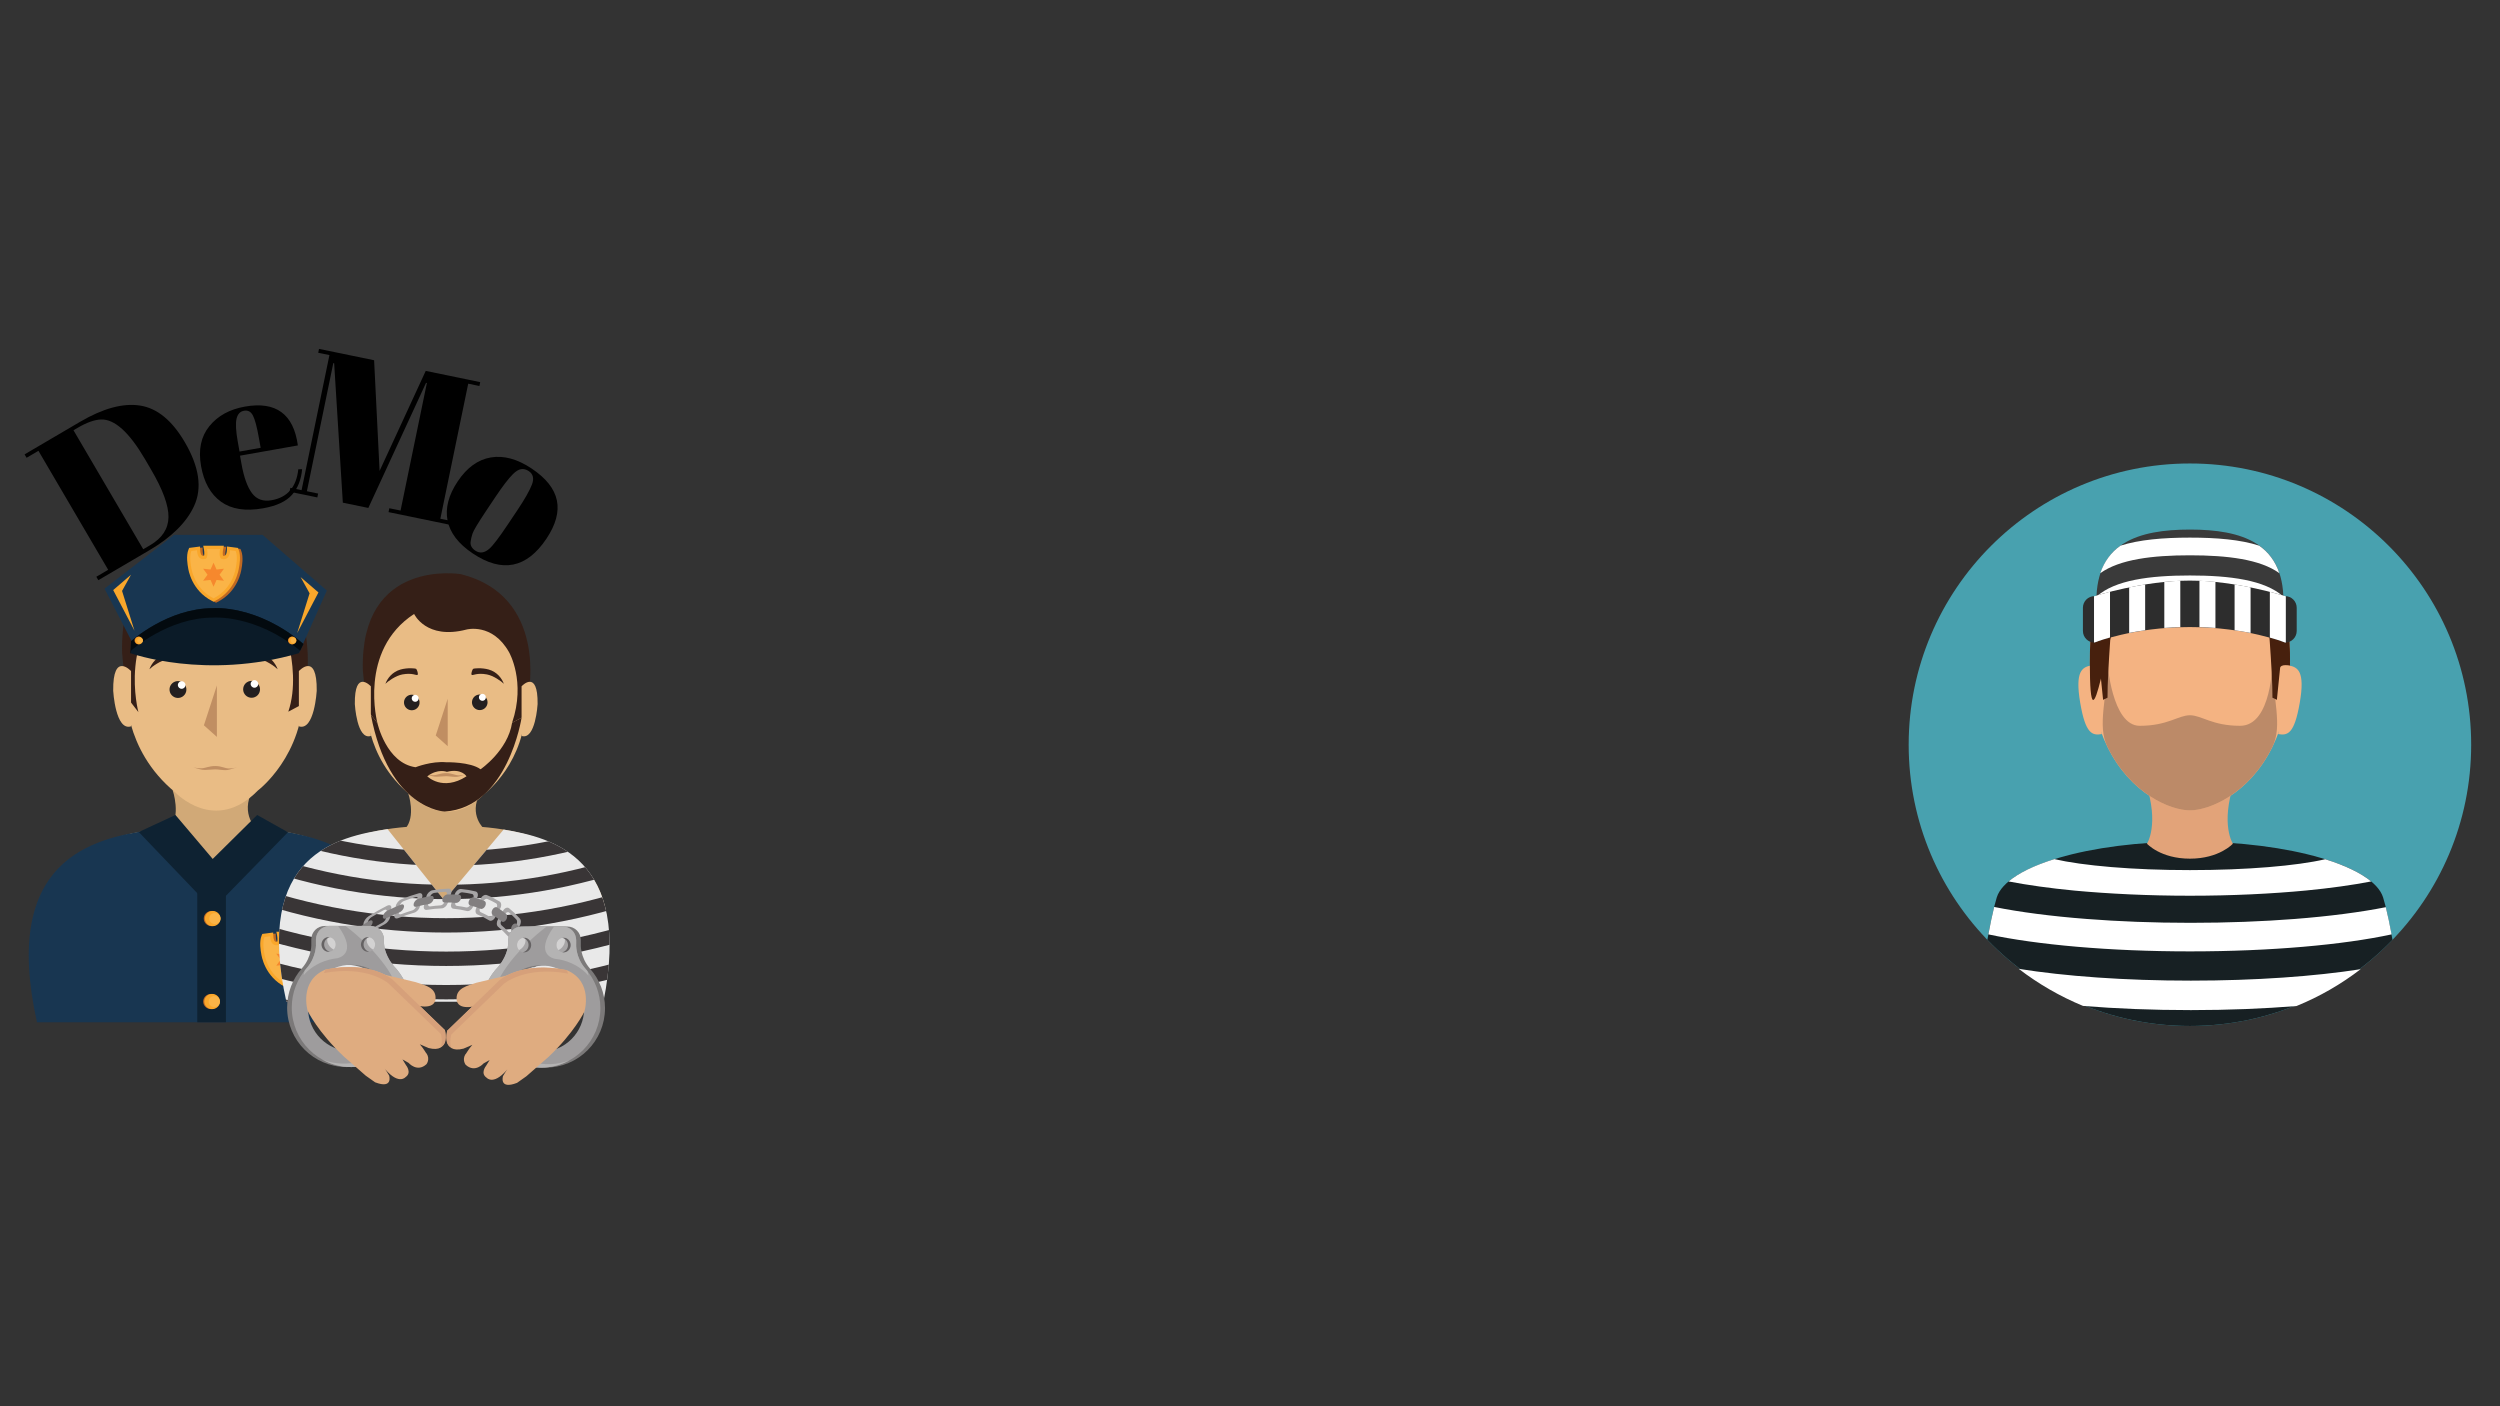 <?xml version="1.0" encoding="UTF-8"?>
<svg xmlns="http://www.w3.org/2000/svg" xmlns:xlink="http://www.w3.org/1999/xlink" width="1440pt" height="810pt" viewBox="0 0 1440 810" version="1.2">
<rect x="0" y="0" width="1440" height="810" fill="#333333" stroke="none"/>
<defs>
<g>
<symbol overflow="visible" id="glyph0-0">
<path style="stroke:none;" d=""/>
</symbol>
<symbol overflow="visible" id="glyph0-1">
<path style="stroke:none;" d="M 51.953 -80.812 C 60.285 -66.594 62.086 -54.344 57.359 -44.062 C 53.004 -34.551 44.375 -26.016 31.469 -18.453 L 2.172 -1.266 L 1.016 -3.234 L 7.844 -7.25 L -32.328 -75.781 L -39.156 -71.766 L -40.312 -73.734 L -8.328 -92.5 C 4.922 -100.27 16.445 -103.383 26.25 -101.844 C 36.062 -100.312 44.629 -93.301 51.953 -80.812 Z M 28.031 -19.094 L 31.969 -21.391 C 38.938 -25.473 42.473 -30.859 42.578 -37.547 C 42.691 -44.242 39.348 -53.391 32.547 -64.984 L 29.031 -71 C 19.926 -86.52 11.477 -94.129 3.688 -93.828 C -0.031 -93.691 -4.477 -92.109 -9.656 -89.078 L -12.141 -87.625 Z M 28.031 -19.094 "/>
</symbol>
<symbol overflow="visible" id="glyph1-0">
<path style="stroke:none;" d=""/>
</symbol>
<symbol overflow="visible" id="glyph1-1">
<path style="stroke:none;" d="M 32.469 -4.531 C 22.301 -2.727 14.211 -3.992 8.203 -8.328 C 2.191 -12.672 -1.633 -19.508 -3.281 -28.844 C -4.938 -38.188 -3.348 -45.844 1.484 -51.812 C 6.316 -57.781 13.145 -61.547 21.969 -63.109 C 39.844 -66.285 50.016 -58.832 52.484 -40.75 L 19.156 -34.844 L 19.984 -30.234 C 21.348 -22.516 23.363 -16.859 26.031 -13.266 C 28.707 -9.68 32.488 -8.32 37.375 -9.188 C 46.508 -10.801 51.629 -16.742 52.734 -27.016 L 54.922 -27.047 C 54.422 -21.109 52.5 -16.211 49.156 -12.359 C 45.82 -8.516 40.258 -5.906 32.469 -4.531 Z M 18.875 -37.219 L 31.047 -39.375 L 30.016 -45.156 C 28.879 -51.539 27.727 -55.832 26.562 -58.031 C 25.406 -60.227 23.703 -61.125 21.453 -60.719 C 19.211 -60.32 17.781 -58.785 17.156 -56.109 C 16.539 -53.441 16.77 -49.07 17.844 -43 Z M 18.875 -37.219 "/>
</symbol>
<symbol overflow="visible" id="glyph2-0">
<path style="stroke:none;" d=""/>
</symbol>
<symbol overflow="visible" id="glyph2-1">
<path style="stroke:none;" d="M 81.359 -68.984 L 112.734 -62.516 L 112.281 -60.281 L 105.828 -61.625 L 89.781 16.172 L 96.234 17.516 L 95.781 19.75 L 59.938 12.359 L 60.391 10.125 L 66.859 11.453 L 82.016 -62 L 81.531 -62.094 L 48.297 9.953 L 33.609 6.922 L 28.609 -73.375 L 28.125 -73.484 L 12.906 0.328 L 19.375 1.672 L 18.922 3.906 L 2.938 0.609 L 3.391 -1.625 L 9.844 -0.297 L 25.891 -78.094 L 19.438 -79.422 L 19.891 -81.656 L 51.625 -75.125 L 54.781 -11.375 Z M 81.359 -68.984 "/>
</symbol>
<symbol overflow="visible" id="glyph3-0">
<path style="stroke:none;" d=""/>
</symbol>
<symbol overflow="visible" id="glyph3-1">
<path style="stroke:none;" d="M 46.344 2.562 L 52.016 -5.906 C 56.328 -12.363 59.125 -17.301 60.406 -20.719 C 61.695 -24.145 61.078 -26.703 58.547 -28.391 C 57.078 -29.367 55.613 -29.742 54.156 -29.516 C 52.707 -29.285 51.145 -28.344 49.469 -26.688 C 46.875 -24.094 43.523 -19.734 39.422 -13.609 L 34.219 -5.828 C 29.375 1.422 26.676 5.922 26.125 7.672 C 25.582 9.422 25.234 10.914 25.078 12.156 C 24.742 14.238 25.641 15.992 27.766 17.422 C 30.359 19.148 33.051 18.785 35.844 16.328 C 37.863 14.598 41.363 10.008 46.344 2.562 Z M 26.359 19.078 C 18.047 13.516 13.188 7.18 11.781 0.078 C 10.375 -7.016 12.328 -14.535 17.641 -22.484 C 22.953 -30.43 29.316 -35.023 36.734 -36.266 C 44.16 -37.504 52 -35.363 60.25 -29.844 C 68.5 -24.332 73.328 -18.242 74.734 -11.578 C 76.141 -4.91 74.129 2.477 68.703 10.594 C 57.359 27.551 43.242 30.379 26.359 19.078 Z M 26.359 19.078 "/>
</symbol>
</g>
<clipPath id="clip1">
  <path d="M 160.566 477.348 L 351.363 477.348 L 351.363 499 L 160.566 499 Z M 160.566 477.348 "/>
</clipPath>
<clipPath id="clip2">
  <path d="M 347.59 576.988 C 364.254 493.879 318.391 482.512 290.09 477.824 L 255.855 518.562 L 223.234 477.566 C 194.484 481.977 146.023 492.16 164.945 576.988 L 347.59 576.988 "/>
</clipPath>
<clipPath id="clip3">
  <path d="M 160.566 490.48 L 351.363 490.48 L 351.363 518 L 160.566 518 Z M 160.566 490.48 "/>
</clipPath>
<clipPath id="clip4">
  <path d="M 347.59 576.988 C 364.254 493.879 318.391 482.512 290.09 477.824 L 255.855 518.562 L 223.234 477.566 C 194.484 481.977 146.023 492.16 164.945 576.988 L 347.59 576.988 "/>
</clipPath>
<clipPath id="clip5">
  <path d="M 160.566 508 L 351.363 508 L 351.363 537.754 L 160.566 537.754 Z M 160.566 508 "/>
</clipPath>
<clipPath id="clip6">
  <path d="M 347.59 576.988 C 364.254 493.879 318.391 482.512 290.09 477.824 L 255.855 518.562 L 223.234 477.566 C 194.484 481.977 146.023 492.16 164.945 576.988 L 347.59 576.988 "/>
</clipPath>
<clipPath id="clip7">
  <path d="M 160.566 526.371 L 351.363 526.371 L 351.363 557 L 160.566 557 Z M 160.566 526.371 "/>
</clipPath>
<clipPath id="clip8">
  <path d="M 347.59 576.988 C 364.254 493.879 318.391 482.512 290.09 477.824 L 255.855 518.562 L 223.234 477.566 C 194.484 481.977 146.023 492.16 164.945 576.988 L 347.59 576.988 "/>
</clipPath>
<clipPath id="clip9">
  <path d="M 160.566 544.758 L 351.363 544.758 L 351.363 576 L 160.566 576 Z M 160.566 544.758 "/>
</clipPath>
<clipPath id="clip10">
  <path d="M 347.59 576.988 C 364.254 493.879 318.391 482.512 290.09 477.824 L 255.855 518.562 L 223.234 477.566 C 194.484 481.977 146.023 492.16 164.945 576.988 L 347.59 576.988 "/>
</clipPath>
<clipPath id="clip11">
  <path d="M 160.566 563 L 351.363 563 L 351.363 577 L 160.566 577 Z M 160.566 563 "/>
</clipPath>
<clipPath id="clip12">
  <path d="M 347.59 576.988 C 364.254 493.879 318.391 482.512 290.09 477.824 L 255.855 518.562 L 223.234 477.566 C 194.484 481.977 146.023 492.16 164.945 576.988 L 347.59 576.988 "/>
</clipPath>
<clipPath id="clip13">
  <path d="M 1099.398 266.965 L 1423.398 266.965 L 1423.398 590.965 L 1099.398 590.965 Z M 1099.398 266.965 "/>
</clipPath>
<clipPath id="clip14">
  <path d="M 1144 484 L 1379 484 L 1379 590.965 L 1144 590.965 Z M 1144 484 "/>
</clipPath>
</defs>
<g id="surface1">
<path style=" stroke:none;fill-rule:nonzero;fill:rgb(81.96%,66.269%,46.669%);fill-opacity:1;" d="M 99.453 455.152 C 99.453 455.152 104.605 470.105 97.477 477.984 L 148.129 477.984 C 148.129 477.984 137.996 469.098 145.504 455.152 L 99.453 455.152 "/>
<path style=" stroke:none;fill-rule:nonzero;fill:rgb(91.37%,73.729%,52.159%);fill-opacity:1;" d="M 174.77 397.168 C 174.27 359.312 151.922 328.617 123.742 328.617 C 95.559 328.617 72.715 359.309 72.715 397.168 C 72.715 397.168 70.492 431.441 101.008 456.461 C 101.008 456.461 123.727 480.738 148.598 455.281 C 148.598 455.281 175.27 435.199 174.77 397.168 "/>
<path style=" stroke:none;fill-rule:nonzero;fill:rgb(75.29%,55.688%,38.429%);fill-opacity:1;" d="M 124.926 424.457 L 117.445 417.777 L 124.926 394.812 L 124.926 424.457 "/>
<path style=" stroke:none;fill-rule:nonzero;fill:rgb(75.29%,55.688%,38.429%);fill-opacity:1;" d="M 129.746 443.598 C 127.793 443.598 125.68 443.16 123.965 443.16 C 122.156 443.16 120.133 443.484 118.176 443.484 C 117.09 443.484 116.023 443.383 115.027 443.078 C 112.957 442.441 111.348 442.031 111.348 442.031 C 111.348 442.031 113.656 442.535 115.949 442.535 C 118.238 442.535 120.262 441.227 123.965 441.227 C 127.668 441.227 129.508 442.629 131.855 442.629 C 134.023 442.629 136.203 442.121 136.531 442.043 C 136.227 442.117 134.344 442.59 132.145 443.285 C 131.406 443.516 130.594 443.598 129.746 443.598 M 136.531 442.043 C 136.559 442.035 136.574 442.031 136.574 442.031 C 136.574 442.031 136.559 442.035 136.531 442.043 "/>
<path style=" stroke:none;fill-rule:nonzero;fill:rgb(13.73%,12.16%,12.549%);fill-opacity:1;" d="M 97.68 397.789 C 98.027 400.449 100.469 402.328 103.129 401.984 C 105.797 401.641 107.676 399.199 107.324 396.535 C 106.98 393.871 104.535 391.996 101.879 392.344 C 99.215 392.684 97.336 395.125 97.68 397.789 "/>
<path style=" stroke:none;fill-rule:nonzero;fill:rgb(13.73%,12.16%,12.549%);fill-opacity:1;" d="M 149.695 397.934 C 149.215 400.578 146.676 402.324 144.035 401.836 C 141.395 401.348 139.645 398.812 140.133 396.172 C 140.617 393.527 143.152 391.785 145.797 392.27 C 148.434 392.75 150.184 395.297 149.695 397.934 "/>
<path style=" stroke:none;fill-rule:nonzero;fill:rgb(20.779%,12.16%,9.019%);fill-opacity:1;" d="M 95.531 376.59 C 99.727 375.402 104.824 375.793 105.281 376.23 C 105.73 376.668 106.828 379.625 106.012 379.984 C 105.199 380.355 102.82 378.535 96.664 379.652 C 92.559 380.398 87.578 383.938 86.047 385.516 C 87.254 382.207 90.207 378.09 95.531 376.59 "/>
<path style=" stroke:none;fill-rule:nonzero;fill:rgb(20.779%,12.16%,9.019%);fill-opacity:1;" d="M 150.469 376.59 C 146.27 375.402 141.168 375.793 140.715 376.23 C 140.27 376.668 139.168 379.625 139.98 379.984 C 140.793 380.355 143.172 378.535 149.336 379.652 C 153.438 380.398 158.418 383.938 159.949 385.516 C 158.742 382.207 155.793 378.09 150.469 376.59 "/>
<path style=" stroke:none;fill-rule:nonzero;fill:rgb(100%,100%,100%);fill-opacity:1;" d="M 106.824 394.559 C 106.824 395.77 105.848 396.75 104.633 396.75 C 103.43 396.75 102.449 395.77 102.449 394.559 C 102.449 393.352 103.43 392.375 104.633 392.375 C 105.848 392.375 106.824 393.352 106.824 394.559 "/>
<path style=" stroke:none;fill-rule:nonzero;fill:rgb(100%,100%,100%);fill-opacity:1;" d="M 148.754 393.945 C 148.754 395.156 147.773 396.133 146.566 396.133 C 145.355 396.133 144.379 395.156 144.379 393.945 C 144.379 392.742 145.355 391.758 146.566 391.758 C 147.773 391.758 148.754 392.742 148.754 393.945 "/>
<path style=" stroke:none;fill-rule:nonzero;fill:rgb(20.779%,12.16%,9.019%);fill-opacity:1;" d="M 79.719 410.18 C 79.719 410.18 67.211 363.645 103.23 340.125 C 103.23 340.125 123.727 324.113 138.25 352.637 C 138.25 352.637 135.25 347.484 139.75 339.051 C 139.75 339.051 154.258 349.129 155.258 369.148 C 155.258 369.148 161.129 350.512 159.035 347.918 C 159.035 347.918 175.062 383.41 166.062 409.934 L 174.531 405.43 L 176.641 390.926 C 176.641 390.926 186.277 332.117 133.246 314.605 C 133.246 314.605 68.469 303.77 70.344 376.242 L 72.738 401.129 L 79.719 410.18 "/>
<path style=" stroke:none;fill-rule:nonzero;fill:rgb(91.37%,73.729%,52.159%);fill-opacity:1;" d="M 172.152 386.535 C 172.152 386.535 182.684 375.031 182.434 397.906 C 182.434 397.906 181.133 421.266 172.152 418.371 "/>
<path style=" stroke:none;fill-rule:nonzero;fill:rgb(91.37%,73.729%,52.159%);fill-opacity:1;" d="M 75.48 386.535 C 75.48 386.535 64.953 375.031 65.203 397.906 C 65.203 397.906 66.504 421.266 75.48 418.371 "/>
<path style=" stroke:none;fill-rule:nonzero;fill:rgb(9.409%,21.179%,31.76%);fill-opacity:1;" d="M 76.215 370.055 L 60.211 339.078 L 100.23 308.102 L 151.254 308.102 L 188.273 340.188 L 172.152 376.242 C 172.152 376.242 133.246 334.656 76.215 370.055 "/>
<path style=" stroke:none;fill-rule:nonzero;fill:rgb(4.309%,10.59%,15.689%);fill-opacity:1;" d="M 172.152 376.242 C 118.488 391.918 75.145 376.242 75.145 376.242 L 75.48 369.367 C 75.48 369.367 96.543 350.254 122.805 350.309 C 122.805 350.309 148.129 348.133 174.773 370.934 L 172.152 376.242 "/>
<path style=" stroke:none;fill-rule:nonzero;fill:rgb(1.18%,3.92%,5.879%);fill-opacity:1;" d="M 75.48 374.805 C 75.48 374.805 96.543 355.691 122.805 355.746 C 122.805 355.746 146.934 353.688 172.871 374.793 L 174.773 370.934 C 148.129 348.133 122.805 350.309 122.805 350.309 C 96.543 350.254 75.48 369.367 75.48 369.367 L 75.145 376.242 C 75.145 376.242 75.254 376.277 75.41 376.332 L 75.48 374.805 "/>
<path style=" stroke:none;fill-rule:nonzero;fill:rgb(81.96%,66.269%,46.669%);fill-opacity:1;" d="M 122.52 476.461 C 116.434 476.004 9.926 469.184 18.184 552.793 L 226.855 552.793 C 235.117 469.184 128.609 476.004 122.52 476.461 "/>
<path style=" stroke:none;fill-rule:nonzero;fill:rgb(9.409%,21.179%,31.76%);fill-opacity:1;" d="M 224.668 588.824 C 243.219 496.281 192.156 483.629 160.648 478.406 L 122.52 523.77 L 86.203 478.121 C 54.188 483.031 0.234 494.371 21.305 588.824 L 224.668 588.824 "/>
<path style=" stroke:none;fill-rule:nonzero;fill:rgb(5.489%,13.329%,19.609%);fill-opacity:1;" d="M 101.062 469.43 L 122.52 494.746 L 148.129 469.43 L 165.855 479.367 L 122.52 523.77 L 79.91 479.227 L 101.062 469.43 "/>
<path style=" stroke:none;fill-rule:nonzero;fill:rgb(75.29%,41.179%,13.329%);fill-opacity:1;" d="M 138.895 317.152 L 138.488 316.184 L 132.219 315.371 L 132.141 317.363 C 132.082 318.914 131.734 320.766 130.422 320.766 C 130.277 320.766 130.172 320.742 130.164 320.742 L 129.965 320.676 L 129.914 320.676 C 129.699 320.047 129.719 318.43 129.98 317.086 L 130.41 314.91 L 118.508 314.91 L 118.934 317.086 C 119.195 318.426 119.219 320.023 119.008 320.66 L 118.781 320.738 C 118.781 320.738 118.66 320.766 118.488 320.766 C 117.176 320.766 116.828 318.914 116.77 317.363 L 116.691 315.371 L 110.426 316.184 L 110.02 317.152 C 108.516 320.746 109.578 326.438 109.777 327.422 C 109.938 328.738 111.707 340.691 123.633 346.746 L 124.457 347.172 L 125.281 346.746 C 137.207 340.691 138.977 328.738 139.137 327.422 C 139.336 326.438 140.398 320.746 138.895 317.152 "/>
<path style=" stroke:none;fill-rule:nonzero;fill:rgb(97.649%,65.489%,16.859%);fill-opacity:1;" d="M 137.434 316.566 L 137.031 315.598 L 130.762 314.785 L 130.684 316.781 C 130.625 318.328 130.277 320.18 128.965 320.18 C 128.816 320.18 128.711 320.156 128.707 320.156 L 128.508 320.086 L 128.457 320.086 C 128.238 319.457 128.266 317.848 128.523 316.5 L 128.953 314.324 L 117.051 314.324 L 117.473 316.496 C 117.734 317.836 117.758 319.438 117.547 320.074 L 117.324 320.152 C 117.324 320.152 117.203 320.18 117.035 320.18 C 115.719 320.18 115.371 318.328 115.312 316.781 L 115.23 314.785 L 108.969 315.598 L 108.562 316.566 C 107.059 320.16 108.121 325.848 108.32 326.836 C 108.48 328.148 110.25 340.105 122.176 346.16 L 123 346.582 L 123.824 346.16 C 135.746 340.105 137.516 328.148 137.68 326.836 C 137.879 325.848 138.938 320.16 137.434 316.566 "/>
<path style=" stroke:none;fill-rule:nonzero;fill:rgb(98.039%,70.589%,27.84%);fill-opacity:1;" d="M 135.754 317.379 L 132.504 316.957 C 132.262 323.215 128.199 322.02 128.199 322.02 C 125.598 322.02 126.734 316.258 126.734 316.258 L 119.262 316.258 C 119.262 316.258 120.398 322.02 117.801 322.02 C 117.801 322.02 113.734 323.215 113.492 316.957 L 110.238 317.379 C 108.863 320.684 110.121 326.656 110.121 326.656 C 110.121 326.656 111.383 338.746 123 344.648 C 134.621 338.746 135.879 326.656 135.879 326.656 C 135.879 326.656 137.141 320.684 135.754 317.379 "/>
<path style=" stroke:none;fill-rule:nonzero;fill:rgb(75.29%,41.179%,13.329%);fill-opacity:1;" d="M 181.016 539.488 L 180.613 538.527 L 174.348 537.711 L 174.27 539.707 C 174.207 541.254 173.855 543.105 172.543 543.105 C 172.402 543.105 172.297 543.086 172.289 543.086 L 172.086 543.012 L 172.039 543.012 C 171.82 542.387 171.84 540.773 172.102 539.426 L 172.535 537.25 L 160.633 537.254 L 161.055 539.422 C 161.316 540.762 161.336 542.363 161.129 543 L 160.906 543.078 C 160.906 543.078 160.789 543.105 160.617 543.105 C 159.305 543.105 158.953 541.254 158.895 539.707 L 158.816 537.711 L 152.543 538.527 L 152.145 539.492 C 150.641 543.086 151.695 548.777 151.902 549.762 C 152.062 551.078 153.828 563.031 165.758 569.09 L 166.578 569.508 L 167.402 569.09 C 179.328 563.031 181.098 551.078 181.258 549.762 C 181.457 548.777 182.52 543.086 181.016 539.488 "/>
<path style=" stroke:none;fill-rule:nonzero;fill:rgb(97.649%,65.489%,16.859%);fill-opacity:1;" d="M 179.559 538.91 L 179.152 537.941 L 172.887 537.129 L 172.809 539.117 C 172.75 540.668 172.402 542.516 171.09 542.516 C 170.941 542.516 170.836 542.5 170.828 542.5 L 170.633 542.426 L 170.578 542.426 C 170.363 541.797 170.383 540.188 170.648 538.836 L 171.078 536.664 L 159.172 536.664 L 159.598 538.832 C 159.855 540.176 159.883 541.777 159.672 542.414 L 159.445 542.488 C 159.445 542.488 159.332 542.516 159.156 542.516 C 157.844 542.516 157.496 540.668 157.438 539.117 L 157.359 537.129 L 151.09 537.941 L 150.684 538.91 C 149.18 542.5 150.242 548.191 150.445 549.176 C 150.602 550.496 152.375 562.441 164.297 568.504 L 165.117 568.922 L 165.945 568.504 C 177.871 562.441 179.641 550.496 179.801 549.176 C 180 548.191 181.062 542.5 179.559 538.91 "/>
<path style=" stroke:none;fill-rule:nonzero;fill:rgb(98.039%,70.589%,27.84%);fill-opacity:1;" d="M 177.879 539.723 L 174.629 539.301 C 174.383 545.555 170.324 544.359 170.324 544.359 C 167.723 544.359 168.859 538.598 168.859 538.598 L 161.383 538.598 C 161.383 538.598 162.523 544.359 159.922 544.359 C 159.922 544.359 155.859 545.555 155.613 539.301 L 152.363 539.723 C 150.984 543.027 152.242 548.996 152.242 548.996 C 152.242 548.996 153.504 561.086 165.117 566.992 C 176.738 561.086 178 548.996 178 548.996 C 178 548.996 179.258 543.027 177.879 539.723 "/>
<path style=" stroke:none;fill-rule:nonzero;fill:rgb(96.469%,53.329%,17.65%);fill-opacity:1;" d="M 165.117 545.832 L 166.855 549.766 L 171.129 549.297 L 168.59 552.77 L 171.129 556.238 L 166.855 555.773 L 165.117 559.707 L 163.391 555.773 L 159.117 556.238 L 161.656 552.77 L 159.117 549.297 L 163.391 549.766 L 165.117 545.832 "/>
<path style=" stroke:none;fill-rule:nonzero;fill:rgb(5.489%,13.329%,19.609%);fill-opacity:1;" d="M 130.121 588.824 L 113.613 588.824 L 113.613 512.508 L 130.121 512.508 L 130.121 588.824 "/>
<path style=" stroke:none;fill-rule:nonzero;fill:rgb(75.29%,41.179%,13.329%);fill-opacity:1;" d="M 126.371 529.086 C 126.371 531.508 124.352 533.473 121.863 533.473 C 119.379 533.473 117.363 531.508 117.363 529.086 C 117.363 526.668 119.379 524.707 121.863 524.707 C 124.352 524.707 126.371 526.668 126.371 529.086 "/>
<path style=" stroke:none;fill-rule:nonzero;fill:rgb(97.649%,65.489%,16.859%);fill-opacity:1;" d="M 127.023 529.086 C 127.023 531.508 125.008 533.473 122.52 533.473 C 120.035 533.473 118.02 531.508 118.02 529.086 C 118.02 526.668 120.035 524.707 122.52 524.707 C 125.008 524.707 127.023 526.668 127.023 529.086 "/>
<path style=" stroke:none;fill-rule:nonzero;fill:rgb(98.039%,70.589%,27.84%);fill-opacity:1;" d="M 127.023 529.086 C 127.023 530.836 125.566 532.25 123.773 532.25 C 121.98 532.25 120.527 530.836 120.527 529.086 C 120.527 527.344 121.98 525.926 123.773 525.926 C 125.566 525.926 127.023 527.344 127.023 529.086 "/>
<path style=" stroke:none;fill-rule:nonzero;fill:rgb(75.29%,41.179%,13.329%);fill-opacity:1;" d="M 126.039 576.879 C 126.039 579.297 124.023 581.258 121.539 581.258 C 119.055 581.258 117.035 579.297 117.035 576.879 C 117.035 574.457 119.055 572.492 121.539 572.492 C 124.023 572.492 126.039 574.457 126.039 576.879 "/>
<path style=" stroke:none;fill-rule:nonzero;fill:rgb(97.649%,65.489%,16.859%);fill-opacity:1;" d="M 126.695 576.879 C 126.695 579.297 124.68 581.258 122.191 581.258 C 119.707 581.258 117.691 579.297 117.691 576.879 C 117.691 574.457 119.707 572.492 122.191 572.492 C 124.68 572.492 126.695 574.457 126.695 576.879 "/>
<path style=" stroke:none;fill-rule:nonzero;fill:rgb(98.039%,70.589%,27.84%);fill-opacity:1;" d="M 126.695 576.879 C 126.695 578.625 125.242 580.039 123.445 580.039 C 121.652 580.039 120.195 578.625 120.195 576.879 C 120.195 575.129 121.652 573.719 123.445 573.719 C 125.242 573.719 126.695 575.129 126.695 576.879 "/>
<path style=" stroke:none;fill-rule:nonzero;fill:rgb(97.649%,65.489%,16.859%);fill-opacity:1;" d="M 75.48 331.035 L 65.199 339.875 L 77.469 363.293 L 70.301 340.375 L 75.48 331.035 "/>
<path style=" stroke:none;fill-rule:nonzero;fill:rgb(97.649%,65.489%,16.859%);fill-opacity:1;" d="M 173.145 332.41 L 183.426 341.246 L 171.16 364.664 L 178.324 341.75 L 173.145 332.41 "/>
<path style=" stroke:none;fill-rule:nonzero;fill:rgb(75.29%,41.179%,13.329%);fill-opacity:1;" d="M 81.969 368.922 C 81.969 370.129 80.961 371.113 79.719 371.113 C 78.48 371.113 77.469 370.129 77.469 368.922 C 77.469 367.711 78.48 366.73 79.719 366.73 C 80.961 366.73 81.969 367.711 81.969 368.922 "/>
<path style=" stroke:none;fill-rule:nonzero;fill:rgb(97.649%,65.489%,16.859%);fill-opacity:1;" d="M 82.301 368.922 C 82.301 370.129 81.289 371.113 80.047 371.113 C 78.805 371.113 77.797 370.129 77.797 368.922 C 77.797 367.711 78.805 366.73 80.047 366.73 C 81.289 366.73 82.301 367.711 82.301 368.922 "/>
<path style=" stroke:none;fill-rule:nonzero;fill:rgb(98.039%,70.589%,27.84%);fill-opacity:1;" d="M 82.301 368.922 C 82.301 369.797 81.57 370.5 80.676 370.5 C 79.777 370.5 79.047 369.797 79.047 368.922 C 79.047 368.047 79.777 367.34 80.676 367.34 C 81.57 367.34 82.301 368.047 82.301 368.922 "/>
<path style=" stroke:none;fill-rule:nonzero;fill:rgb(75.29%,41.179%,13.329%);fill-opacity:1;" d="M 170.352 368.922 C 170.352 370.129 169.344 371.113 168.102 371.113 C 166.859 371.113 165.855 370.129 165.855 368.922 C 165.855 367.711 166.859 366.73 168.102 366.73 C 169.344 366.73 170.352 367.711 170.352 368.922 "/>
<path style=" stroke:none;fill-rule:nonzero;fill:rgb(97.649%,65.489%,16.859%);fill-opacity:1;" d="M 170.684 368.922 C 170.684 370.129 169.672 371.113 168.43 371.113 C 167.188 371.113 166.18 370.129 166.18 368.922 C 166.18 367.711 167.188 366.73 168.43 366.73 C 169.672 366.73 170.684 367.711 170.684 368.922 "/>
<path style=" stroke:none;fill-rule:nonzero;fill:rgb(98.039%,70.589%,27.84%);fill-opacity:1;" d="M 170.684 368.922 C 170.684 369.797 169.953 370.5 169.055 370.5 C 168.16 370.5 167.434 369.797 167.434 368.922 C 167.434 368.047 168.16 367.34 169.055 367.34 C 169.953 367.34 170.684 368.047 170.684 368.922 "/>
<path style=" stroke:none;fill-rule:nonzero;fill:rgb(96.469%,53.329%,17.65%);fill-opacity:1;" d="M 123 324.102 L 124.734 328.035 L 129.008 327.57 L 126.465 331.035 L 129.008 334.508 L 124.734 334.043 L 123 337.977 L 121.266 334.043 L 116.996 334.508 L 119.527 331.035 L 116.996 327.57 L 121.266 328.035 L 123 324.102 "/>
<path style=" stroke:none;fill-rule:nonzero;fill:rgb(81.96%,66.269%,46.669%);fill-opacity:1;" d="M 235.133 456.938 C 235.133 456.938 239.762 470.363 233.363 477.441 L 278.852 477.441 C 278.852 477.441 269.754 469.465 276.496 456.938 L 235.133 456.938 "/>
<path style=" stroke:none;fill-rule:nonzero;fill:rgb(91.37%,73.729%,52.159%);fill-opacity:1;" d="M 302.777 404.863 C 302.328 370.867 282.262 343.297 256.949 343.297 C 231.641 343.297 211.121 370.863 211.121 404.863 C 211.121 404.863 209.121 435.641 236.531 458.117 C 236.531 458.117 256.934 479.918 279.273 457.051 C 279.273 457.051 303.227 439.02 302.777 404.863 "/>
<path style=" stroke:none;fill-rule:nonzero;fill:rgb(20.779%,12.16%,9.019%);fill-opacity:1;" d="M 293.176 375.609 C 293.176 375.609 303.043 392.508 294.957 416.328 L 302.562 412.285 L 304.461 399.254 C 304.461 399.254 315.613 343.297 265.488 330.711 C 265.488 330.711 207.309 320.98 208.988 386.066 L 211.145 408.422 L 217.41 416.551 C 217.41 416.551 206.18 374.754 238.527 353.633 C 238.527 353.633 245.434 368.691 268.711 362.613 C 268.711 362.613 283.559 358.566 293.176 375.609 "/>
<path style=" stroke:none;fill-rule:nonzero;fill:rgb(91.37%,73.729%,52.159%);fill-opacity:1;" d="M 300.43 395.309 C 300.43 395.309 309.883 384.98 309.66 405.523 C 309.66 405.523 308.492 426.5 300.43 423.906 "/>
<path style=" stroke:none;fill-rule:nonzero;fill:rgb(91.37%,73.729%,52.159%);fill-opacity:1;" d="M 213.609 395.309 C 213.609 395.309 204.152 384.98 204.379 405.523 C 204.379 405.523 205.543 426.5 213.609 423.906 "/>
<path style=" stroke:none;fill-rule:nonzero;fill:rgb(81.96%,66.269%,46.669%);fill-opacity:1;" d="M 255.855 476.074 C 250.387 475.66 154.73 469.539 162.148 544.629 L 349.555 544.629 C 356.977 469.539 261.32 475.66 255.855 476.074 "/>
<path style=" stroke:none;fill-rule:nonzero;fill:rgb(91.37%,91.37%,91.37%);fill-opacity:1;" d="M 347.59 576.988 C 364.254 493.879 318.391 482.512 290.09 477.824 L 255.855 518.562 L 223.234 477.566 C 194.484 481.977 146.023 492.16 164.945 576.988 L 347.59 576.988 "/>
<g clip-path="url(#clip1)" clip-rule="nonzero">
<g clip-path="url(#clip2)" clip-rule="nonzero">
<path style=" stroke:none;fill-rule:nonzero;fill:rgb(22.35%,20.779%,21.179%);fill-opacity:1;" d="M 362.391 480.262 C 294.277 504.789 219.746 504.789 151.637 480.262 C 152.57 477.664 153.508 475.066 154.441 472.473 C 220.738 496.344 293.285 496.344 359.582 472.473 C 360.523 475.066 361.457 477.664 362.391 480.262 "/>
</g>
</g>
<g clip-path="url(#clip3)" clip-rule="nonzero">
<g clip-path="url(#clip4)" clip-rule="nonzero">
<path style=" stroke:none;fill-rule:nonzero;fill:rgb(22.35%,20.779%,21.179%);fill-opacity:1;" d="M 368.91 498.371 C 296.582 524.418 217.445 524.418 145.117 498.371 C 146.051 495.777 146.984 493.176 147.922 490.578 C 218.434 515.969 295.59 515.969 366.105 490.578 C 367.039 493.176 367.973 495.777 368.91 498.371 "/>
</g>
</g>
<g clip-path="url(#clip5)" clip-rule="nonzero">
<g clip-path="url(#clip6)" clip-rule="nonzero">
<path style=" stroke:none;fill-rule:nonzero;fill:rgb(22.35%,20.779%,21.179%);fill-opacity:1;" d="M 375.426 516.48 C 298.891 544.043 215.137 544.043 138.598 516.48 C 139.535 513.883 140.469 511.285 141.402 508.688 C 216.129 535.598 297.898 535.598 372.625 508.688 C 373.555 511.285 374.492 513.883 375.426 516.48 "/>
</g>
</g>
<g clip-path="url(#clip7)" clip-rule="nonzero">
<g clip-path="url(#clip8)" clip-rule="nonzero">
<path style=" stroke:none;fill-rule:nonzero;fill:rgb(22.35%,20.779%,21.179%);fill-opacity:1;" d="M 381.941 534.594 C 301.199 563.672 212.832 563.672 132.082 534.594 C 133.016 531.996 133.953 529.391 134.887 526.797 C 213.828 555.219 300.203 555.219 379.141 526.797 C 380.078 529.391 381.008 531.996 381.941 534.594 "/>
</g>
</g>
<g clip-path="url(#clip9)" clip-rule="nonzero">
<g clip-path="url(#clip10)" clip-rule="nonzero">
<path style=" stroke:none;fill-rule:nonzero;fill:rgb(22.35%,20.779%,21.179%);fill-opacity:1;" d="M 388.461 552.699 C 303.5 583.297 210.527 583.297 125.566 552.699 C 126.5 550.102 127.434 547.504 128.371 544.906 C 211.52 574.852 302.508 574.852 385.66 544.906 C 386.594 547.504 387.527 550.102 388.461 552.699 "/>
</g>
</g>
<g clip-path="url(#clip11)" clip-rule="nonzero">
<g clip-path="url(#clip12)" clip-rule="nonzero">
<path style=" stroke:none;fill-rule:nonzero;fill:rgb(22.35%,20.779%,21.179%);fill-opacity:1;" d="M 394.98 570.812 C 305.801 602.922 208.219 602.922 119.043 570.812 C 119.984 568.207 120.918 565.613 121.852 563.016 C 209.215 594.48 304.812 594.48 392.176 563.016 C 393.109 565.613 394.047 568.207 394.98 570.812 "/>
</g>
</g>
<path style=" stroke:none;fill-rule:nonzero;fill:rgb(20.779%,12.16%,9.019%);fill-opacity:1;" d="M 217.41 416.551 C 217.41 416.551 222.516 439.531 239.359 441.926 C 239.359 441.926 248.516 438.297 257.008 439.059 C 257.008 439.059 270.902 438.719 276.812 443.105 C 276.812 443.105 292.492 432.324 294.957 416.328 L 300.43 413.418 C 300.43 413.418 292.512 465.207 256.105 467.445 C 256.105 467.445 223.961 466.441 213.609 411.617 L 217.41 416.551 "/>
<path style=" stroke:none;fill-rule:nonzero;fill:rgb(91.37%,73.729%,52.159%);fill-opacity:1;" d="M 257.41 444.582 C 257.41 444.582 252.223 442.473 246.105 447.16 C 246.105 447.16 254.953 456.012 268.711 447.16 C 268.711 447.16 265.844 442.434 257.41 444.582 "/>
<path style=" stroke:none;fill-rule:nonzero;fill:rgb(65.489%,64.709%,65.099%);fill-opacity:1;" d="M 303.676 549.094 C 302.941 549.988 302.004 550.016 301.562 549.184 C 300.617 547.395 299.605 545.688 298.535 544.066 C 298.039 543.309 298.184 541.945 298.875 540.992 C 299.672 539.895 300.477 538.801 301.277 537.703 C 301.969 536.746 302.977 536.602 303.5 537.398 C 304.629 539.105 305.691 540.902 306.699 542.781 C 307.172 543.66 306.93 545.117 306.203 546.004 C 305.359 547.035 304.516 548.062 303.676 549.094 Z M 308.559 542.637 C 307.121 539.809 305.551 537.156 303.844 534.699 C 303.051 533.551 301.562 533.805 300.57 535.215 C 299.414 536.832 298.262 538.453 297.113 540.07 C 296.113 541.484 295.93 543.441 296.664 544.504 C 298.242 546.785 299.699 549.246 301.027 551.875 C 301.641 553.094 302.98 553.09 304.059 551.816 C 305.301 550.336 306.543 548.863 307.781 547.391 C 308.863 546.109 309.227 543.961 308.559 542.637 "/>
<path style=" stroke:none;fill-rule:nonzero;fill:rgb(50.98%,49.799%,50.2%);fill-opacity:1;" d="M 303.473 549.555 C 302.98 548.551 303.238 546.914 304.074 545.859 C 304.918 544.809 306.031 544.766 306.547 545.805 C 307.645 548.004 308.648 550.312 309.562 552.734 C 309.992 553.875 309.609 555.605 308.73 556.566 C 307.844 557.523 306.816 557.383 306.395 556.277 C 305.508 553.93 304.535 551.684 303.473 549.555 "/>
<path style=" stroke:none;fill-rule:nonzero;fill:rgb(65.489%,64.709%,65.099%);fill-opacity:1;" d="M 295.016 536.062 C 294.352 537.051 293.352 537.32 292.766 536.695 C 291.508 535.355 290.195 534.09 288.832 532.922 C 288.195 532.375 288.172 531.117 288.789 530.086 C 289.5 528.898 290.215 527.711 290.926 526.523 C 291.543 525.488 292.602 525.102 293.277 525.676 C 294.707 526.91 296.094 528.234 297.418 529.648 C 298.039 530.309 297.988 531.664 297.32 532.652 C 296.555 533.789 295.785 534.926 295.016 536.062 Z M 299.395 529.027 C 297.48 526.887 295.441 524.934 293.281 523.18 C 292.273 522.359 290.715 522.965 289.832 524.488 C 288.812 526.23 287.793 527.977 286.773 529.719 C 285.891 531.238 285.957 533.039 286.879 533.797 C 288.879 535.43 290.77 537.238 292.543 539.234 C 293.367 540.16 294.809 539.805 295.797 538.387 C 296.93 536.742 298.066 535.102 299.199 533.465 C 300.188 532.047 300.297 530.035 299.395 529.027 "/>
<path style=" stroke:none;fill-rule:nonzero;fill:rgb(50.98%,49.799%,50.2%);fill-opacity:1;" d="M 294.867 536.527 C 294.195 535.766 294.258 534.238 295.016 533.078 C 295.773 531.918 296.973 531.594 297.664 532.379 C 299.133 534.055 300.52 535.836 301.828 537.738 C 302.449 538.637 302.266 540.277 301.445 541.359 C 300.625 542.449 299.5 542.594 298.902 541.727 C 297.633 539.883 296.285 538.148 294.867 536.527 "/>
<path style=" stroke:none;fill-rule:nonzero;fill:rgb(65.489%,64.709%,65.099%);fill-opacity:1;" d="M 283.992 526.672 C 283.41 527.727 282.375 528.227 281.664 527.82 C 280.133 526.938 278.559 526.141 276.941 525.441 C 276.188 525.113 275.992 523.992 276.516 522.91 C 277.125 521.664 277.727 520.418 278.34 519.172 C 278.863 518.09 279.945 517.473 280.742 517.812 C 282.453 518.555 284.109 519.387 285.719 520.312 C 286.473 520.742 286.598 521.973 286.008 523.027 C 285.336 524.242 284.668 525.461 283.992 526.672 Z M 287.758 519.254 C 285.418 517.828 282.969 516.598 280.422 515.574 C 279.23 515.098 277.637 516.043 276.895 517.629 C 276.031 519.449 275.168 521.273 274.301 523.098 C 273.559 524.68 273.867 526.281 274.961 526.719 C 277.324 527.672 279.594 528.812 281.766 530.145 C 282.766 530.762 284.27 530.074 285.141 528.551 C 286.137 526.789 287.137 525.031 288.137 523.27 C 289.008 521.75 288.852 519.922 287.758 519.254 "/>
<path style=" stroke:none;fill-rule:nonzero;fill:rgb(50.98%,49.799%,50.2%);fill-opacity:1;" d="M 283.891 527.125 C 283.078 526.613 282.934 525.23 283.594 524 C 284.258 522.77 285.5 522.164 286.348 522.695 C 288.141 523.812 289.867 525.055 291.527 526.418 C 292.309 527.055 292.332 528.566 291.598 529.75 C 290.859 530.93 289.672 531.359 288.918 530.738 C 287.309 529.418 285.633 528.211 283.891 527.125 "/>
<path style=" stroke:none;fill-rule:nonzero;fill:rgb(65.489%,64.709%,65.099%);fill-opacity:1;" d="M 270.918 521.078 C 270.426 522.168 269.375 522.883 268.559 522.695 C 266.801 522.301 265 521.992 263.16 521.781 C 262.305 521.68 261.945 520.727 262.363 519.625 C 262.852 518.355 263.336 517.086 263.824 515.812 C 264.242 514.711 265.324 513.875 266.23 513.98 C 268.164 514.203 270.062 514.52 271.914 514.941 C 272.781 515.133 273.078 516.203 272.594 517.297 C 272.031 518.555 271.473 519.816 270.918 521.078 Z M 273.965 513.469 C 271.258 512.789 268.461 512.316 265.582 512.059 C 264.234 511.938 262.648 513.191 262.059 514.801 C 261.371 516.652 260.688 518.512 260.008 520.363 C 259.418 521.973 259.965 523.32 261.203 523.434 C 263.879 523.676 266.473 524.121 268.98 524.754 C 270.145 525.051 271.66 524.055 272.391 522.465 C 273.227 520.633 274.07 518.805 274.906 516.973 C 275.637 515.383 275.23 513.793 273.965 513.469 "/>
<path style=" stroke:none;fill-rule:nonzero;fill:rgb(50.98%,49.799%,50.2%);fill-opacity:1;" d="M 270.863 521.508 C 269.914 521.258 269.582 520.055 270.129 518.785 C 270.676 517.512 271.926 516.656 272.906 516.914 C 274.984 517.457 277.008 518.129 278.965 518.926 C 279.895 519.301 280.117 520.645 279.488 521.891 C 278.852 523.137 277.633 523.824 276.738 523.461 C 274.84 522.688 272.875 522.035 270.863 521.508 "/>
<path style=" stroke:none;fill-rule:nonzero;fill:rgb(65.489%,64.709%,65.099%);fill-opacity:1;" d="M 256.074 519.434 C 255.699 520.539 254.668 521.445 253.758 521.496 C 251.801 521.598 249.816 521.797 247.797 522.098 C 246.859 522.23 246.336 521.48 246.641 520.387 C 246.992 519.125 247.344 517.863 247.695 516.605 C 247.996 515.508 249.059 514.477 250.047 514.328 C 252.176 514.012 254.27 513.801 256.328 513.695 C 257.285 513.637 257.754 514.516 257.375 515.621 C 256.941 516.895 256.512 518.16 256.074 519.434 Z M 258.34 511.844 C 255.328 511.938 252.238 512.254 249.086 512.789 C 247.609 513.039 246.062 514.586 245.645 516.176 C 245.16 518.008 244.676 519.84 244.188 521.672 C 243.77 523.266 244.551 524.312 245.91 524.09 C 248.836 523.594 251.699 523.312 254.488 523.227 C 255.789 523.184 257.285 521.902 257.855 520.293 C 258.516 518.438 259.172 516.582 259.828 514.727 C 260.406 513.121 259.746 511.801 258.34 511.844 "/>
<path style=" stroke:none;fill-rule:nonzero;fill:rgb(50.98%,49.799%,50.2%);fill-opacity:1;" d="M 256.082 519.832 C 255.027 519.859 254.5 518.871 254.918 517.594 C 255.332 516.316 256.57 515.223 257.664 515.195 C 259.98 515.141 262.246 515.219 264.465 515.426 C 265.512 515.523 265.938 516.676 265.422 517.949 C 264.91 519.227 263.691 520.16 262.68 520.059 C 260.531 519.859 258.324 519.781 256.082 519.832 "/>
<path style=" stroke:none;fill-rule:nonzero;fill:rgb(65.489%,64.709%,65.099%);fill-opacity:1;" d="M 239.797 521.906 C 239.539 522.988 238.543 524.082 237.562 524.371 C 235.449 524.996 233.309 525.723 231.152 526.547 C 230.148 526.934 229.473 526.414 229.648 525.359 C 229.859 524.141 230.066 522.926 230.273 521.711 C 230.453 520.656 231.465 519.445 232.527 519.035 C 234.797 518.16 237.047 517.395 239.273 516.734 C 240.309 516.43 240.938 517.082 240.68 518.164 C 240.383 519.41 240.09 520.66 239.797 521.906 Z M 241.199 514.547 C 237.941 515.449 234.625 516.578 231.254 517.938 C 229.68 518.57 228.199 520.383 227.973 521.906 C 227.699 523.668 227.422 525.43 227.148 527.191 C 226.922 528.719 227.918 529.426 229.371 528.84 C 232.496 527.59 235.574 526.543 238.598 525.707 C 240 525.324 241.445 523.773 241.852 522.191 C 242.305 520.359 242.762 518.535 243.219 516.711 C 243.617 515.125 242.723 514.121 241.199 514.547 "/>
<path style=" stroke:none;fill-rule:nonzero;fill:rgb(50.98%,49.799%,50.2%);fill-opacity:1;" d="M 239.855 522.262 C 238.719 522.57 238.004 521.836 238.281 520.59 C 238.555 519.336 239.746 518.027 240.934 517.711 C 243.441 517.031 245.91 516.496 248.34 516.09 C 249.488 515.895 250.102 516.809 249.719 518.082 C 249.34 519.359 248.148 520.512 247.039 520.695 C 244.684 521.086 242.289 521.609 239.855 522.262 "/>
<path style=" stroke:none;fill-rule:nonzero;fill:rgb(65.489%,64.709%,65.099%);fill-opacity:1;" d="M 222.379 528.652 C 222.246 529.684 221.309 530.938 220.27 531.477 C 218.039 532.645 215.797 533.914 213.527 535.289 C 212.477 535.934 211.66 535.68 211.703 534.699 C 211.758 533.562 211.812 532.426 211.867 531.289 C 211.918 530.309 212.859 528.934 213.969 528.262 C 216.352 526.805 218.719 525.469 221.066 524.234 C 222.164 523.66 222.941 524.059 222.816 525.09 C 222.664 526.281 222.52 527.465 222.379 528.652 Z M 222.875 521.742 C 219.43 523.484 215.938 525.461 212.414 527.672 C 210.766 528.707 209.391 530.754 209.355 532.164 C 209.305 533.797 209.254 535.434 209.203 537.07 C 209.164 538.484 210.371 538.801 211.891 537.852 C 215.16 535.801 218.398 533.973 221.594 532.363 C 223.082 531.609 224.449 529.828 224.664 528.312 C 224.906 526.562 225.148 524.816 225.391 523.07 C 225.609 521.555 224.488 520.926 222.875 521.742 "/>
<path style=" stroke:none;fill-rule:nonzero;fill:rgb(50.98%,49.799%,50.2%);fill-opacity:1;" d="M 222.492 528.945 C 221.281 529.551 220.398 529.113 220.527 527.926 C 220.652 526.742 221.773 525.242 223.031 524.613 C 225.68 523.293 228.309 522.109 230.902 521.07 C 232.129 520.578 232.926 521.219 232.691 522.453 C 232.457 523.691 231.312 525.043 230.129 525.516 C 227.609 526.523 225.062 527.668 222.492 528.945 "/>
<path style=" stroke:none;fill-rule:nonzero;fill:rgb(50.98%,49.799%,50.2%);fill-opacity:1;" d="M 204.297 540.055 C 203.035 540.961 201.992 540.852 201.965 539.773 C 201.934 538.691 202.969 537.016 204.27 536.078 C 207.02 534.082 209.762 532.238 212.477 530.539 C 213.758 529.742 214.727 530.062 214.641 531.227 C 214.559 532.379 213.496 533.914 212.258 534.691 C 209.621 536.336 206.969 538.125 204.297 540.055 "/>
<path style=" stroke:none;fill-rule:nonzero;fill:rgb(48.239%,47.449%,47.449%);fill-opacity:1;" d="M 199.633 605.508 C 185.883 605.508 174.734 594.355 174.734 580.605 C 174.734 566.848 185.883 555.703 199.633 555.703 C 213.383 555.703 224.531 566.848 224.531 580.605 C 224.531 594.355 213.383 605.508 199.633 605.508 Z M 225.988 558.484 L 225.984 558.484 C 225.363 557.73 224.707 557.004 224.023 556.316 C 221.906 553.699 218.785 548.926 218.484 543.227 L 218.484 541.094 C 218.484 536.816 215.012 533.348 210.734 533.348 L 187.062 533.348 C 182.789 533.348 179.316 536.816 179.316 541.094 L 179.316 543.379 C 179.316 543.379 179.957 550.934 173.859 557.797 L 173.863 557.797 C 168.582 563.82 165.387 571.719 165.387 580.363 C 165.387 599.281 180.715 614.621 199.633 614.621 C 218.547 614.621 233.883 599.281 233.883 580.363 C 233.883 572.043 230.918 564.418 225.988 558.484 "/>
<path style=" stroke:none;fill-rule:nonzero;fill:rgb(61.96%,61.179%,61.569%);fill-opacity:1;" d="M 202.301 605.508 C 188.555 605.508 177.406 594.355 177.406 580.605 C 177.406 566.848 188.555 555.703 202.301 555.703 C 216.055 555.703 227.199 566.848 227.199 580.605 C 227.199 594.355 216.055 605.508 202.301 605.508 Z M 228.656 558.484 L 228.652 558.484 C 228.035 557.73 227.379 557.004 226.695 556.316 C 224.574 553.699 221.453 548.926 221.152 543.227 L 221.152 541.094 C 221.152 536.816 217.684 533.348 213.406 533.348 L 189.738 533.348 C 185.457 533.348 181.992 536.816 181.992 541.094 L 181.992 543.379 C 181.992 543.379 182.625 550.934 176.535 557.797 C 171.254 563.82 168.055 571.719 168.055 580.363 C 168.055 599.281 183.391 614.621 202.301 614.621 C 221.219 614.621 236.555 599.281 236.555 580.363 C 236.555 572.043 233.586 564.418 228.656 558.484 "/>
<path style=" stroke:none;fill-rule:nonzero;fill:rgb(82.75%,82.349%,82.349%);fill-opacity:1;" d="M 178.004 575.164 C 178.586 572.566 179.57 570.121 180.891 567.898 C 179.609 569.477 178.793 571.18 178.305 573.387 C 178.176 573.973 178.078 574.555 178.004 575.164 "/>
<path style=" stroke:none;fill-rule:nonzero;fill:rgb(70.589%,70.2%,70.2%);fill-opacity:1;" d="M 181.992 541.492 L 181.992 543.379 C 181.992 543.379 182.625 550.934 176.535 557.797 C 176.184 558.199 175.836 558.617 175.5 559.039 C 175.277 559.914 175.062 560.793 174.867 561.672 C 179.152 556.758 185.359 553.469 191.828 552.289 C 192.645 552.145 193.473 552.012 194.309 551.926 C 194.309 551.926 206.68 549.84 194.742 533.348 L 189.273 533.348 C 189.273 533.348 182.551 533.66 181.992 541.094 "/>
<path style=" stroke:none;fill-rule:nonzero;fill:rgb(70.589%,70.2%,70.2%);fill-opacity:1;" d="M 230.82 577.227 C 231.828 585.047 230.941 593.102 226.082 599.395 C 216.977 611.184 199.664 615.832 185.793 610.379 C 190.691 613.078 196.32 614.621 202.301 614.621 C 221.219 614.621 236.555 599.281 236.555 580.363 C 236.555 572.043 233.586 564.418 228.656 558.484 L 228.652 558.484 C 228.035 557.73 227.379 557.004 226.695 556.316 C 224.574 553.699 221.453 548.926 221.152 543.227 L 221.152 541.094 C 221.152 536.816 217.684 533.348 213.406 533.348 L 198.98 533.348 C 198.98 533.348 216.148 545.781 225.379 561.672 C 225.379 561.672 230.215 572.504 230.82 577.227 "/>
<path style=" stroke:none;fill-rule:nonzero;fill:rgb(65.489%,64.709%,65.099%);fill-opacity:1;" d="M 193.355 544.02 C 193.355 546.352 191.523 548.246 189.273 548.246 C 187.02 548.246 185.188 546.352 185.188 544.02 C 185.188 541.68 187.02 539.785 189.273 539.785 C 191.523 539.785 193.355 541.68 193.355 544.02 "/>
<path style=" stroke:none;fill-rule:nonzero;fill:rgb(82.75%,82.349%,82.349%);fill-opacity:1;" d="M 191.938 546.816 C 192.023 546.859 192.117 546.906 192.207 546.953 C 192.918 546.188 193.355 545.16 193.355 544.02 C 193.355 541.68 191.523 539.785 189.273 539.785 C 189.105 539.785 188.941 539.801 188.777 539.82 C 187.672 542.449 189.625 545.578 191.938 546.816 "/>
<path style=" stroke:none;fill-rule:nonzero;fill:rgb(39.609%,38.429%,38.82%);fill-opacity:1;" d="M 186.707 544.02 C 186.707 541.949 188.141 540.23 190.027 539.859 C 189.785 539.812 189.531 539.785 189.273 539.785 C 187.02 539.785 185.188 541.68 185.188 544.02 C 185.188 546.352 187.02 548.246 189.273 548.246 C 189.531 548.246 189.785 548.219 190.027 548.168 C 188.141 547.805 186.707 546.082 186.707 544.02 "/>
<path style=" stroke:none;fill-rule:nonzero;fill:rgb(65.489%,64.709%,65.099%);fill-opacity:1;" d="M 216.066 544.02 C 216.066 546.352 214.238 548.246 211.98 548.246 C 209.727 548.246 207.902 546.352 207.902 544.02 C 207.902 541.68 209.727 539.785 211.98 539.785 C 214.238 539.785 216.066 541.68 216.066 544.02 "/>
<path style=" stroke:none;fill-rule:nonzero;fill:rgb(82.75%,82.349%,82.349%);fill-opacity:1;" d="M 214.652 546.816 C 214.738 546.859 214.824 546.906 214.922 546.953 C 215.625 546.188 216.066 545.16 216.066 544.02 C 216.066 541.68 214.238 539.785 211.98 539.785 C 211.816 539.785 211.652 539.801 211.492 539.82 C 210.383 542.449 212.336 545.578 214.652 546.816 "/>
<path style=" stroke:none;fill-rule:nonzero;fill:rgb(39.609%,38.429%,38.82%);fill-opacity:1;" d="M 209.418 544.02 C 209.418 541.949 210.852 540.23 212.742 539.859 C 212.496 539.812 212.242 539.785 211.98 539.785 C 209.727 539.785 207.902 541.68 207.902 544.02 C 207.902 546.352 209.727 548.246 211.98 548.246 C 212.242 548.246 212.496 548.219 212.742 548.168 C 210.852 547.805 209.418 546.082 209.418 544.02 "/>
<path style=" stroke:none;fill-rule:nonzero;fill:rgb(87.45%,67.45%,50.2%);fill-opacity:1;" d="M 201.141 563.328 C 200.316 568.195 202.465 577.238 207.09 578.938 L 235.234 578.258 C 239.023 578.91 248.977 582.223 250.762 576.273 C 252.023 568.523 244.047 567.418 239.422 565.711 L 208.863 558.43 C 204.109 558.738 202.336 556.262 201.512 561.129 L 201.141 563.328 "/>
<path style=" stroke:none;fill-rule:nonzero;fill:rgb(87.45%,67.45%,50.2%);fill-opacity:1;" d="M 187.445 558.484 C 171.965 564.945 177.242 582.344 177.242 582.344 C 177.242 582.344 183.105 594.5 198.02 608.523 L 210.684 619.602 L 216.07 623.41 C 226.602 627.449 224.148 619.516 224.148 619.516 C 222.012 615.723 220.352 614.008 220.352 614.008 C 229.227 625.688 233.59 620.422 233.59 620.422 C 237.383 617.855 233.906 613.602 233.906 613.602 L 231.828 610.223 L 235.344 612.207 C 235.344 612.207 240.27 617.938 245.66 612.965 C 245.66 612.965 247.875 610.129 245.711 606.797 C 245.594 607.109 244.184 604.129 241.801 601.492 L 246.875 603.676 C 259.59 606.973 256.258 593.34 256.258 593.34 L 226.047 564.184 C 226.047 564.184 213.668 553.145 187.441 558.48 "/>
<path style=" stroke:none;fill-rule:nonzero;fill:rgb(83.919%,62.749%,47.839%);fill-opacity:1;" d="M 223.723 566.43 L 253.934 595.586 C 253.934 595.586 255.148 600.012 253.918 602.934 C 258.469 601.371 256.258 593.348 256.258 593.348 L 226.051 564.191 C 226.051 564.191 213.672 553.156 187.445 558.484 L 186.598 560.465 C 211.785 555.855 223.723 566.43 223.723 566.43 "/>
<path style=" stroke:none;fill-rule:nonzero;fill:rgb(48.239%,47.449%,47.449%);fill-opacity:1;" d="M 289.344 580.934 C 289.344 567.18 300.488 556.031 314.242 556.031 C 327.992 556.031 339.141 567.18 339.141 580.934 C 339.141 594.688 327.992 605.836 314.242 605.836 C 300.488 605.836 289.344 594.688 289.344 580.934 Z M 279.992 580.691 C 279.992 599.613 295.324 614.949 314.242 614.949 C 333.156 614.949 348.492 599.613 348.492 580.691 C 348.492 572.047 345.289 564.152 340.008 558.125 L 340.012 558.125 C 333.914 551.266 334.555 543.707 334.555 543.707 L 334.555 541.426 C 334.555 537.148 331.086 533.676 326.809 533.676 L 303.141 533.676 C 298.863 533.676 295.391 537.148 295.391 541.426 L 295.391 543.559 C 295.09 549.254 291.969 554.027 289.848 556.645 C 289.164 557.336 288.512 558.059 287.887 558.812 L 287.883 558.812 C 282.957 564.746 279.992 572.375 279.992 580.691 "/>
<path style=" stroke:none;fill-rule:nonzero;fill:rgb(61.96%,61.179%,61.569%);fill-opacity:1;" d="M 286.672 580.934 C 286.672 567.18 297.816 556.031 311.566 556.031 C 325.32 556.031 336.465 567.18 336.465 580.934 C 336.465 594.688 325.32 605.836 311.566 605.836 C 297.816 605.836 286.672 594.688 286.672 580.934 Z M 277.316 580.691 C 277.316 599.613 292.652 614.949 311.566 614.949 C 330.484 614.949 345.816 599.613 345.816 580.691 C 345.816 572.047 342.621 564.152 337.336 558.125 C 331.246 551.266 331.883 543.707 331.883 543.707 L 331.883 541.426 C 331.883 537.148 328.414 533.676 324.137 533.676 L 300.465 533.676 C 296.188 533.676 292.719 537.148 292.719 541.426 L 292.719 543.559 C 292.418 549.254 289.297 554.027 287.176 556.645 C 286.492 557.336 285.836 558.059 285.219 558.812 L 285.215 558.812 C 280.285 564.746 277.316 572.375 277.316 580.691 "/>
<path style=" stroke:none;fill-rule:nonzero;fill:rgb(82.75%,82.349%,82.349%);fill-opacity:1;" d="M 335.867 575.492 C 335.289 572.898 334.305 570.449 332.98 568.23 C 334.262 569.805 335.078 571.512 335.562 573.711 C 335.695 574.301 335.797 574.887 335.867 575.492 "/>
<path style=" stroke:none;fill-rule:nonzero;fill:rgb(70.589%,70.2%,70.2%);fill-opacity:1;" d="M 331.883 541.824 L 331.883 543.707 C 331.883 543.707 331.246 551.266 337.336 558.125 C 337.691 558.527 338.035 558.949 338.375 559.367 C 338.598 560.246 338.809 561.121 339.008 562 C 334.715 557.086 328.516 553.801 322.047 552.621 C 321.227 552.473 320.402 552.34 319.566 552.254 C 319.566 552.254 307.195 550.168 319.129 533.676 L 324.602 533.676 C 324.602 533.676 331.32 533.988 331.883 541.426 "/>
<path style=" stroke:none;fill-rule:nonzero;fill:rgb(70.589%,70.2%,70.2%);fill-opacity:1;" d="M 283.051 577.551 C 282.047 585.379 282.93 593.434 287.789 599.723 C 296.898 611.512 314.211 616.156 328.078 610.711 C 323.184 613.414 317.555 614.949 311.566 614.949 C 292.652 614.949 277.316 599.613 277.316 580.691 C 277.316 572.375 280.285 564.746 285.215 558.812 L 285.219 558.812 C 285.836 558.059 286.492 557.336 287.176 556.645 C 289.297 554.027 292.418 549.254 292.719 543.559 L 292.719 541.426 C 292.719 537.148 296.188 533.676 300.465 533.676 L 314.891 533.676 C 314.891 533.676 297.723 546.109 288.492 562 C 288.492 562 283.656 572.836 283.051 577.551 "/>
<path style=" stroke:none;fill-rule:nonzero;fill:rgb(65.489%,64.709%,65.099%);fill-opacity:1;" d="M 320.516 544.348 C 320.516 546.684 322.352 548.578 324.602 548.578 C 326.852 548.578 328.684 546.684 328.684 544.348 C 328.684 542.008 326.852 540.117 324.602 540.117 C 322.352 540.117 320.516 542.008 320.516 544.348 "/>
<path style=" stroke:none;fill-rule:nonzero;fill:rgb(82.75%,82.349%,82.349%);fill-opacity:1;" d="M 321.934 547.148 C 321.844 547.191 321.754 547.234 321.664 547.285 C 320.957 546.52 320.516 545.488 320.516 544.348 C 320.516 542.008 322.352 540.117 324.602 540.117 C 324.766 540.117 324.934 540.129 325.094 540.148 C 326.203 542.777 324.25 545.906 321.934 547.148 "/>
<path style=" stroke:none;fill-rule:nonzero;fill:rgb(39.609%,38.429%,38.82%);fill-opacity:1;" d="M 327.164 544.348 C 327.164 542.277 325.734 540.559 323.844 540.191 C 324.086 540.145 324.348 540.117 324.602 540.117 C 326.852 540.117 328.684 542.008 328.684 544.348 C 328.684 546.684 326.852 548.578 324.602 548.578 C 324.348 548.578 324.086 548.547 323.844 548.5 C 325.734 548.133 327.164 546.414 327.164 544.348 "/>
<path style=" stroke:none;fill-rule:nonzero;fill:rgb(65.489%,64.709%,65.099%);fill-opacity:1;" d="M 297.809 544.348 C 297.809 546.684 299.637 548.578 301.891 548.578 C 304.145 548.578 305.973 546.684 305.973 544.348 C 305.973 542.008 304.145 540.117 301.891 540.117 C 299.637 540.117 297.809 542.008 297.809 544.348 "/>
<path style=" stroke:none;fill-rule:nonzero;fill:rgb(82.75%,82.349%,82.349%);fill-opacity:1;" d="M 299.223 547.148 C 299.137 547.191 299.047 547.234 298.953 547.285 C 298.246 546.52 297.809 545.488 297.809 544.348 C 297.809 542.008 299.637 540.117 301.891 540.117 C 302.055 540.117 302.219 540.129 302.379 540.148 C 303.488 542.777 301.535 545.906 299.223 547.148 "/>
<path style=" stroke:none;fill-rule:nonzero;fill:rgb(39.609%,38.429%,38.82%);fill-opacity:1;" d="M 304.453 544.348 C 304.453 542.277 303.02 540.559 301.129 540.191 C 301.379 540.145 301.633 540.117 301.891 540.117 C 304.145 540.117 305.973 542.008 305.973 544.348 C 305.973 546.684 304.145 548.578 301.891 548.578 C 301.633 548.578 301.379 548.547 301.129 548.5 C 303.02 548.133 304.453 546.414 304.453 544.348 "/>
<path style=" stroke:none;fill-rule:nonzero;fill:rgb(87.45%,67.45%,50.2%);fill-opacity:1;" d="M 312.734 563.656 C 313.555 568.523 311.406 577.566 306.785 579.27 L 278.637 578.586 C 274.848 579.238 264.895 582.551 263.113 576.605 C 261.848 568.855 269.828 567.746 274.449 566.043 L 305.012 558.762 C 309.766 559.066 311.535 556.594 312.359 561.465 L 312.734 563.656 "/>
<path style=" stroke:none;fill-rule:nonzero;fill:rgb(87.45%,67.45%,50.2%);fill-opacity:1;" d="M 326.434 558.809 C 300.207 553.477 287.82 564.512 287.82 564.512 L 257.617 593.668 C 257.617 593.668 254.281 607.301 266.996 604.008 L 272.07 601.82 C 269.691 604.461 268.277 607.438 268.16 607.129 C 265.996 610.457 268.215 613.301 268.215 613.301 C 273.602 618.27 278.527 612.539 278.527 612.539 L 282.047 610.555 L 279.965 613.93 C 279.965 613.93 276.488 618.188 280.281 620.75 C 280.281 620.75 284.645 626.02 293.523 614.336 C 293.523 614.336 291.863 616.055 289.723 619.844 C 289.723 619.844 287.27 627.777 297.801 623.738 L 303.188 619.934 L 315.855 608.855 C 330.77 594.828 336.629 582.676 336.629 582.676 C 336.629 582.676 341.906 565.273 326.43 558.812 "/>
<path style=" stroke:none;fill-rule:nonzero;fill:rgb(83.919%,62.749%,47.839%);fill-opacity:1;" d="M 290.148 566.758 L 259.941 595.914 C 259.941 595.914 258.719 600.344 259.953 603.266 C 255.402 601.699 257.617 593.68 257.617 593.68 L 287.816 564.516 C 287.816 564.516 300.199 553.484 326.43 558.812 L 327.277 560.793 C 302.082 556.184 290.148 566.758 290.148 566.758 "/>
<path style=" stroke:none;fill-rule:nonzero;fill:rgb(75.29%,55.688%,38.429%);fill-opacity:1;" d="M 257.887 429.828 L 250.98 423.66 L 257.887 402.461 L 257.887 429.828 "/>
<path style=" stroke:none;fill-rule:nonzero;fill:rgb(18.039%,9.799%,7.059%);fill-opacity:1;" d="M 247.016 446.504 C 246.012 446.223 245.355 446.055 245.355 446.055 C 245.355 446.055 246.145 446.227 247.238 446.359 C 247.168 446.406 247.09 446.457 247.016 446.504 M 267.91 446.238 C 267.906 446.227 267.898 446.223 267.887 446.215 C 268.25 446.145 268.5 446.086 268.598 446.062 C 268.504 446.086 268.266 446.145 267.91 446.238 M 268.598 446.062 C 268.625 446.059 268.637 446.055 268.637 446.055 C 268.637 446.055 268.625 446.059 268.598 446.062 "/>
<path style=" stroke:none;fill-rule:nonzero;fill:rgb(75.29%,55.688%,38.429%);fill-opacity:1;" d="M 262.34 447.496 C 260.535 447.496 258.582 447.094 257 447.094 C 255.332 447.094 253.461 447.391 251.648 447.391 C 250.652 447.391 249.664 447.301 248.746 447.02 C 248.109 446.824 247.52 446.648 247.016 446.504 C 247.09 446.457 247.168 446.406 247.238 446.359 C 247.941 446.445 248.77 446.516 249.602 446.516 C 251.711 446.516 253.578 445.305 257 445.305 C 260.422 445.305 262.117 446.605 264.289 446.605 C 265.676 446.605 267.066 446.379 267.887 446.215 C 267.898 446.223 267.906 446.227 267.91 446.238 C 267.168 446.434 265.926 446.773 264.551 447.207 C 263.871 447.422 263.117 447.496 262.34 447.496 "/>
<path style=" stroke:none;fill-rule:nonzero;fill:rgb(13.73%,12.16%,12.549%);fill-opacity:1;" d="M 232.734 405.207 C 233.055 407.66 235.309 409.402 237.766 409.082 C 240.223 408.762 241.965 406.512 241.637 404.047 C 241.316 401.59 239.062 399.859 236.609 400.18 C 234.148 400.492 232.414 402.746 232.734 405.207 "/>
<path style=" stroke:none;fill-rule:nonzero;fill:rgb(13.73%,12.16%,12.549%);fill-opacity:1;" d="M 280.754 405.344 C 280.309 407.785 277.965 409.395 275.527 408.945 C 273.09 408.492 271.473 406.152 271.926 403.711 C 272.375 401.273 274.715 399.668 277.156 400.113 C 279.59 400.555 281.207 402.906 280.754 405.344 "/>
<path style=" stroke:none;fill-rule:nonzero;fill:rgb(20.779%,12.16%,9.019%);fill-opacity:1;" d="M 230.75 385.637 C 234.625 384.539 239.332 384.898 239.746 385.309 C 240.164 385.711 241.176 388.438 240.426 388.77 C 239.676 389.113 237.48 387.43 231.801 388.465 C 228 389.156 223.41 392.422 221.992 393.875 C 223.109 390.828 225.836 387.023 230.75 385.637 "/>
<path style=" stroke:none;fill-rule:nonzero;fill:rgb(20.779%,12.16%,9.019%);fill-opacity:1;" d="M 281.469 385.637 C 277.59 384.539 272.879 384.898 272.461 385.309 C 272.047 385.711 271.035 388.438 271.785 388.77 C 272.539 389.113 274.734 387.43 280.422 388.465 C 284.211 389.156 288.809 392.422 290.219 393.875 C 289.105 390.828 286.383 387.023 281.469 385.637 "/>
<path style=" stroke:none;fill-rule:nonzero;fill:rgb(100%,100%,100%);fill-opacity:1;" d="M 241.176 402.23 C 241.176 403.344 240.27 404.25 239.152 404.25 C 238.043 404.25 237.137 403.344 237.137 402.23 C 237.137 401.117 238.043 400.211 239.152 400.211 C 240.27 400.211 241.176 401.117 241.176 402.23 "/>
<path style=" stroke:none;fill-rule:nonzero;fill:rgb(100%,100%,100%);fill-opacity:1;" d="M 279.883 401.664 C 279.883 402.777 278.98 403.684 277.859 403.684 C 276.75 403.684 275.844 402.777 275.844 401.664 C 275.844 400.543 276.75 399.641 277.859 399.641 C 278.98 399.641 279.883 400.543 279.883 401.664 "/>
<g clip-path="url(#clip13)" clip-rule="nonzero">
<path style=" stroke:none;fill-rule:nonzero;fill:rgb(28.239%,63.139%,68.629%);fill-opacity:1;" d="M 1423.398 428.965 C 1423.398 339.508 1350.852 266.965 1261.398 266.965 C 1171.941 266.965 1099.398 339.508 1099.398 428.965 C 1099.398 518.422 1171.941 590.965 1261.398 590.965 C 1350.852 590.965 1423.398 518.422 1423.398 428.965 "/>
</g>
<g clip-path="url(#clip14)" clip-rule="nonzero">
<path style=" stroke:none;fill-rule:nonzero;fill:rgb(9.019%,12.549%,13.73%);fill-opacity:1;" d="M 1261.398 590.965 C 1307.234 590.965 1348.633 571.898 1378.082 541.34 C 1376.254 531.48 1374.426 522.469 1372.664 516.918 C 1367.113 499.094 1319.641 484.727 1261.137 484.727 C 1202.633 484.727 1155.684 499.094 1150.133 516.918 C 1148.434 522.469 1146.543 531.414 1144.715 541.34 C 1174.16 571.898 1215.559 590.965 1261.398 590.965 "/>
</g>
<path style=" stroke:none;fill-rule:nonzero;fill:rgb(88.629%,63.919%,47.449%);fill-opacity:1;" d="M 1286.797 451.168 L 1235.996 451.168 C 1243.898 475.066 1236.648 485.969 1236.648 485.969 C 1236.648 485.969 1244.422 494.59 1261.398 494.59 C 1278.375 494.59 1286.145 485.969 1286.145 485.969 C 1286.145 485.969 1278.898 475.066 1286.797 451.168 "/>
<path style=" stroke:none;fill-rule:nonzero;fill:rgb(95.689%,70.2%,50.98%);fill-opacity:1;" d="M 1319.055 381.363 C 1319.055 321.031 1293.262 307.188 1261.398 307.188 C 1229.598 307.188 1203.742 321.031 1203.742 381.363 C 1203.742 401.801 1207.789 417.801 1213.863 430.141 C 1227.184 457.305 1250.23 466.773 1261.398 466.773 C 1272.562 466.773 1295.613 457.305 1308.934 430.141 C 1315.004 417.801 1319.055 401.801 1319.055 381.363 "/>
<path style=" stroke:none;fill-rule:nonzero;fill:rgb(73.729%,54.12%,40.779%);fill-opacity:1;" d="M 1308.934 381.363 C 1308.934 381.363 1308.672 418.062 1290.324 418.062 C 1274.129 418.062 1268.125 411.988 1261.398 411.988 C 1254.672 411.988 1248.664 418.062 1232.473 418.062 C 1216.344 418.062 1213.863 381.363 1213.863 381.363 C 1213.863 401.801 1207.789 417.801 1213.863 430.141 C 1227.184 457.305 1250.23 466.773 1261.398 466.773 C 1272.562 466.773 1295.613 457.305 1308.934 430.141 C 1315.004 417.801 1308.934 401.801 1308.934 381.363 "/>
<path style=" stroke:none;fill-rule:nonzero;fill:rgb(95.689%,70.2%,50.98%);fill-opacity:1;" d="M 1210.664 422.828 C 1205.176 423.742 1201.258 422.895 1198.191 404.742 C 1195.121 386.59 1199.301 384.172 1204.785 383.258 Z M 1210.664 422.828 "/>
<path style=" stroke:none;fill-rule:nonzero;fill:rgb(95.689%,70.2%,50.98%);fill-opacity:1;" d="M 1312.199 422.828 C 1317.684 423.742 1321.535 422.895 1324.668 404.742 C 1327.805 386.59 1323.559 384.172 1318.074 383.258 Z M 1312.199 422.828 "/>
<path style=" stroke:none;fill-rule:nonzero;fill:rgb(27.84%,12.549%,5.099%);fill-opacity:1;" d="M 1319.055 381.363 C 1319.055 321.031 1299.27 305.555 1261.398 305.555 C 1223.527 305.555 1203.742 321.031 1203.742 381.363 C 1203.742 441.699 1214.383 359.098 1222.219 346.691 C 1230.055 334.285 1247.031 334.742 1247.031 334.742 L 1279.027 334.742 C 1279.027 334.742 1296.656 334.938 1301.555 346.691 Z M 1319.055 381.363 "/>
<path style=" stroke:none;fill-rule:nonzero;fill:rgb(27.84%,12.549%,5.099%);fill-opacity:1;" d="M 1207.461 358.902 C 1204.719 366.02 1203.805 374.836 1203.805 383.387 C 1203.805 383.387 1209.551 382.148 1209.551 385.086 L 1211.379 403.109 L 1213.926 401.867 C 1213.797 386.848 1217.125 347.344 1217.125 347.344 Z M 1207.461 358.902 "/>
<path style=" stroke:none;fill-rule:nonzero;fill:rgb(27.84%,12.549%,5.099%);fill-opacity:1;" d="M 1315.398 358.902 C 1318.141 366.02 1319.055 374.836 1319.055 383.387 C 1319.055 383.387 1313.309 382.148 1313.309 385.086 L 1311.48 403.109 L 1308.934 401.867 C 1309.062 386.848 1305.734 348.52 1305.734 348.52 Z M 1315.398 358.902 "/>
<path style=" stroke:none;fill-rule:nonzero;fill:rgb(100%,100%,100%);fill-opacity:1;" d="M 1261.922 564.848 C 1223.918 564.848 1189.246 562.301 1162.801 558.055 C 1174.031 566.676 1186.504 573.922 1199.824 579.406 C 1218.758 580.977 1239.785 581.824 1261.984 581.824 C 1283.598 581.824 1304.168 580.977 1322.777 579.473 C 1336.098 574.055 1348.504 566.871 1359.734 558.254 C 1333.418 562.367 1299.27 564.848 1261.922 564.848 "/>
<path style=" stroke:none;fill-rule:nonzero;fill:rgb(100%,100%,100%);fill-opacity:1;" d="M 1377.559 538.207 C 1376.449 532.395 1375.34 526.977 1374.23 522.535 C 1359.734 525.406 1341.844 527.758 1321.73 529.324 C 1303.316 530.762 1283.074 531.547 1261.723 531.547 C 1240.504 531.547 1220.262 530.762 1201.977 529.324 C 1181.477 527.758 1163.258 525.344 1148.633 522.406 C 1147.52 526.844 1146.41 532.328 1145.301 538.207 C 1173.117 544.148 1214.84 548 1261.461 548 C 1308.02 548 1349.68 544.215 1377.559 538.207 "/>
<path style=" stroke:none;fill-rule:nonzero;fill:rgb(100%,100%,100%);fill-opacity:1;" d="M 1261.398 515.941 C 1285.559 515.941 1308.344 514.828 1328.262 512.938 C 1342.363 511.566 1355.031 509.801 1365.805 507.711 C 1359.93 502.879 1350.852 498.508 1339.359 494.914 C 1323.039 498.703 1294.242 501.184 1261.398 501.184 C 1228.488 501.184 1199.629 498.637 1183.305 494.848 C 1171.812 498.441 1162.734 502.816 1156.922 507.711 C 1167.828 509.801 1180.691 511.629 1195.055 513 C 1214.84 514.828 1237.434 515.941 1261.398 515.941 "/>
<path style=" stroke:none;fill-rule:nonzero;fill:rgb(22.749%,22.749%,22.749%);fill-opacity:1;" d="M 1315.266 346.039 C 1315.266 312.672 1291.172 305.031 1261.398 305.031 C 1231.621 305.031 1207.527 312.672 1207.527 346.039 Z M 1315.266 346.039 "/>
<path style=" stroke:none;fill-rule:nonzero;fill:rgb(22.749%,22.749%,22.749%);fill-opacity:1;" d="M 1222.48 346.039 L 1300.25 346.039 C 1289.605 342.773 1276.09 341.73 1261.332 341.73 C 1246.641 341.664 1233.125 342.773 1222.48 346.039 "/>
<path style=" stroke:none;fill-rule:nonzero;fill:rgb(100%,100%,100%);fill-opacity:1;" d="M 1312.918 330.172 C 1310.566 323.184 1306.582 318.027 1301.293 314.305 C 1290.52 310.777 1276.547 309.668 1261.332 309.668 C 1246.117 309.668 1232.145 310.844 1221.371 314.305 C 1216.082 318.094 1212.098 323.25 1209.75 330.172 C 1220.914 322.141 1239.852 319.855 1261.398 319.855 C 1282.945 319.855 1301.883 322.141 1312.918 330.172 "/>
<path style=" stroke:none;fill-rule:nonzero;fill:rgb(100%,100%,100%);fill-opacity:1;" d="M 1315.203 343.625 C 1304.625 334.09 1284.445 331.477 1261.398 331.477 C 1238.281 331.477 1218.172 334.09 1207.594 343.625 C 1207.594 344.406 1207.527 345.191 1207.527 346.039 L 1222.547 346.039 C 1233.191 342.773 1246.707 341.73 1261.461 341.73 C 1276.219 341.73 1289.734 342.84 1300.379 346.039 L 1315.398 346.039 C 1315.266 345.191 1315.266 344.406 1315.203 343.625 "/>
<path style=" stroke:none;fill-rule:nonzero;fill:rgb(17.65%,17.65%,17.65%);fill-opacity:1;" d="M 1322.906 363.406 C 1322.906 367.129 1319.902 370.133 1316.18 370.133 C 1316.18 370.133 1294.047 361.188 1261.332 361.188 C 1228.617 361.188 1206.484 370.133 1206.484 370.133 C 1202.762 370.133 1199.758 367.129 1199.758 363.406 L 1199.758 350.086 C 1199.758 346.367 1202.762 343.363 1206.484 343.363 C 1206.484 343.363 1234.363 334.418 1261.332 334.418 C 1288.301 334.418 1316.18 343.363 1316.18 343.363 C 1319.902 343.363 1322.906 346.367 1322.906 350.086 Z M 1322.906 363.406 "/>
<path style=" stroke:none;fill-rule:nonzero;fill:rgb(100%,100%,100%);fill-opacity:1;" d="M 1206.547 343.363 L 1206.156 343.363 L 1206.156 370.066 L 1206.547 370.066 C 1206.547 370.066 1209.684 368.762 1215.363 367.195 L 1215.363 340.816 C 1209.879 342.254 1206.547 343.363 1206.547 343.363 "/>
<path style=" stroke:none;fill-rule:nonzero;fill:rgb(100%,100%,100%);fill-opacity:1;" d="M 1226.398 338.336 L 1226.398 364.582 C 1229.207 363.996 1232.277 363.473 1235.605 363.016 L 1235.605 336.637 C 1232.406 337.16 1229.336 337.746 1226.398 338.336 "/>
<path style=" stroke:none;fill-rule:nonzero;fill:rgb(100%,100%,100%);fill-opacity:1;" d="M 1246.641 335.199 L 1246.641 361.711 C 1249.578 361.449 1252.648 361.32 1255.848 361.188 L 1255.848 334.48 C 1252.777 334.613 1249.711 334.875 1246.641 335.199 "/>
<path style=" stroke:none;fill-rule:nonzero;fill:rgb(100%,100%,100%);fill-opacity:1;" d="M 1266.883 334.48 L 1266.883 361.188 C 1270.082 361.32 1273.152 361.449 1276.09 361.711 L 1276.09 335.133 C 1273.086 334.875 1270.016 334.613 1266.883 334.48 "/>
<path style=" stroke:none;fill-rule:nonzero;fill:rgb(100%,100%,100%);fill-opacity:1;" d="M 1287.125 336.637 L 1287.125 363.016 C 1290.453 363.473 1293.523 364.062 1296.332 364.582 L 1296.332 338.336 C 1293.457 337.746 1290.391 337.16 1287.125 336.637 "/>
<path style=" stroke:none;fill-rule:nonzero;fill:rgb(100%,100%,100%);fill-opacity:1;" d="M 1316.246 343.363 C 1316.246 343.363 1312.918 342.316 1307.43 340.879 L 1307.43 367.262 C 1313.113 368.828 1316.246 370.133 1316.246 370.133 L 1316.637 370.133 L 1316.637 343.426 C 1316.508 343.363 1316.379 343.363 1316.246 343.363 "/>
<g style="fill:rgb(0%,0%,0%);fill-opacity:1;">
  <use xlink:href="#glyph0-1" x="54.468" y="335.453"/>
</g>
<g style="fill:rgb(0%,0%,0%);fill-opacity:1;">
  <use xlink:href="#glyph1-1" x="119.091" y="297.31"/>
</g>
<g style="fill:rgb(0%,0%,0%);fill-opacity:1;">
  <use xlink:href="#glyph2-1" x="163.862" y="282.623"/>
</g>
<g style="fill:rgb(0%,0%,0%);fill-opacity:1;">
  <use xlink:href="#glyph3-1" x="246.015" y="299.746"/>
</g>
</g>
</svg>
